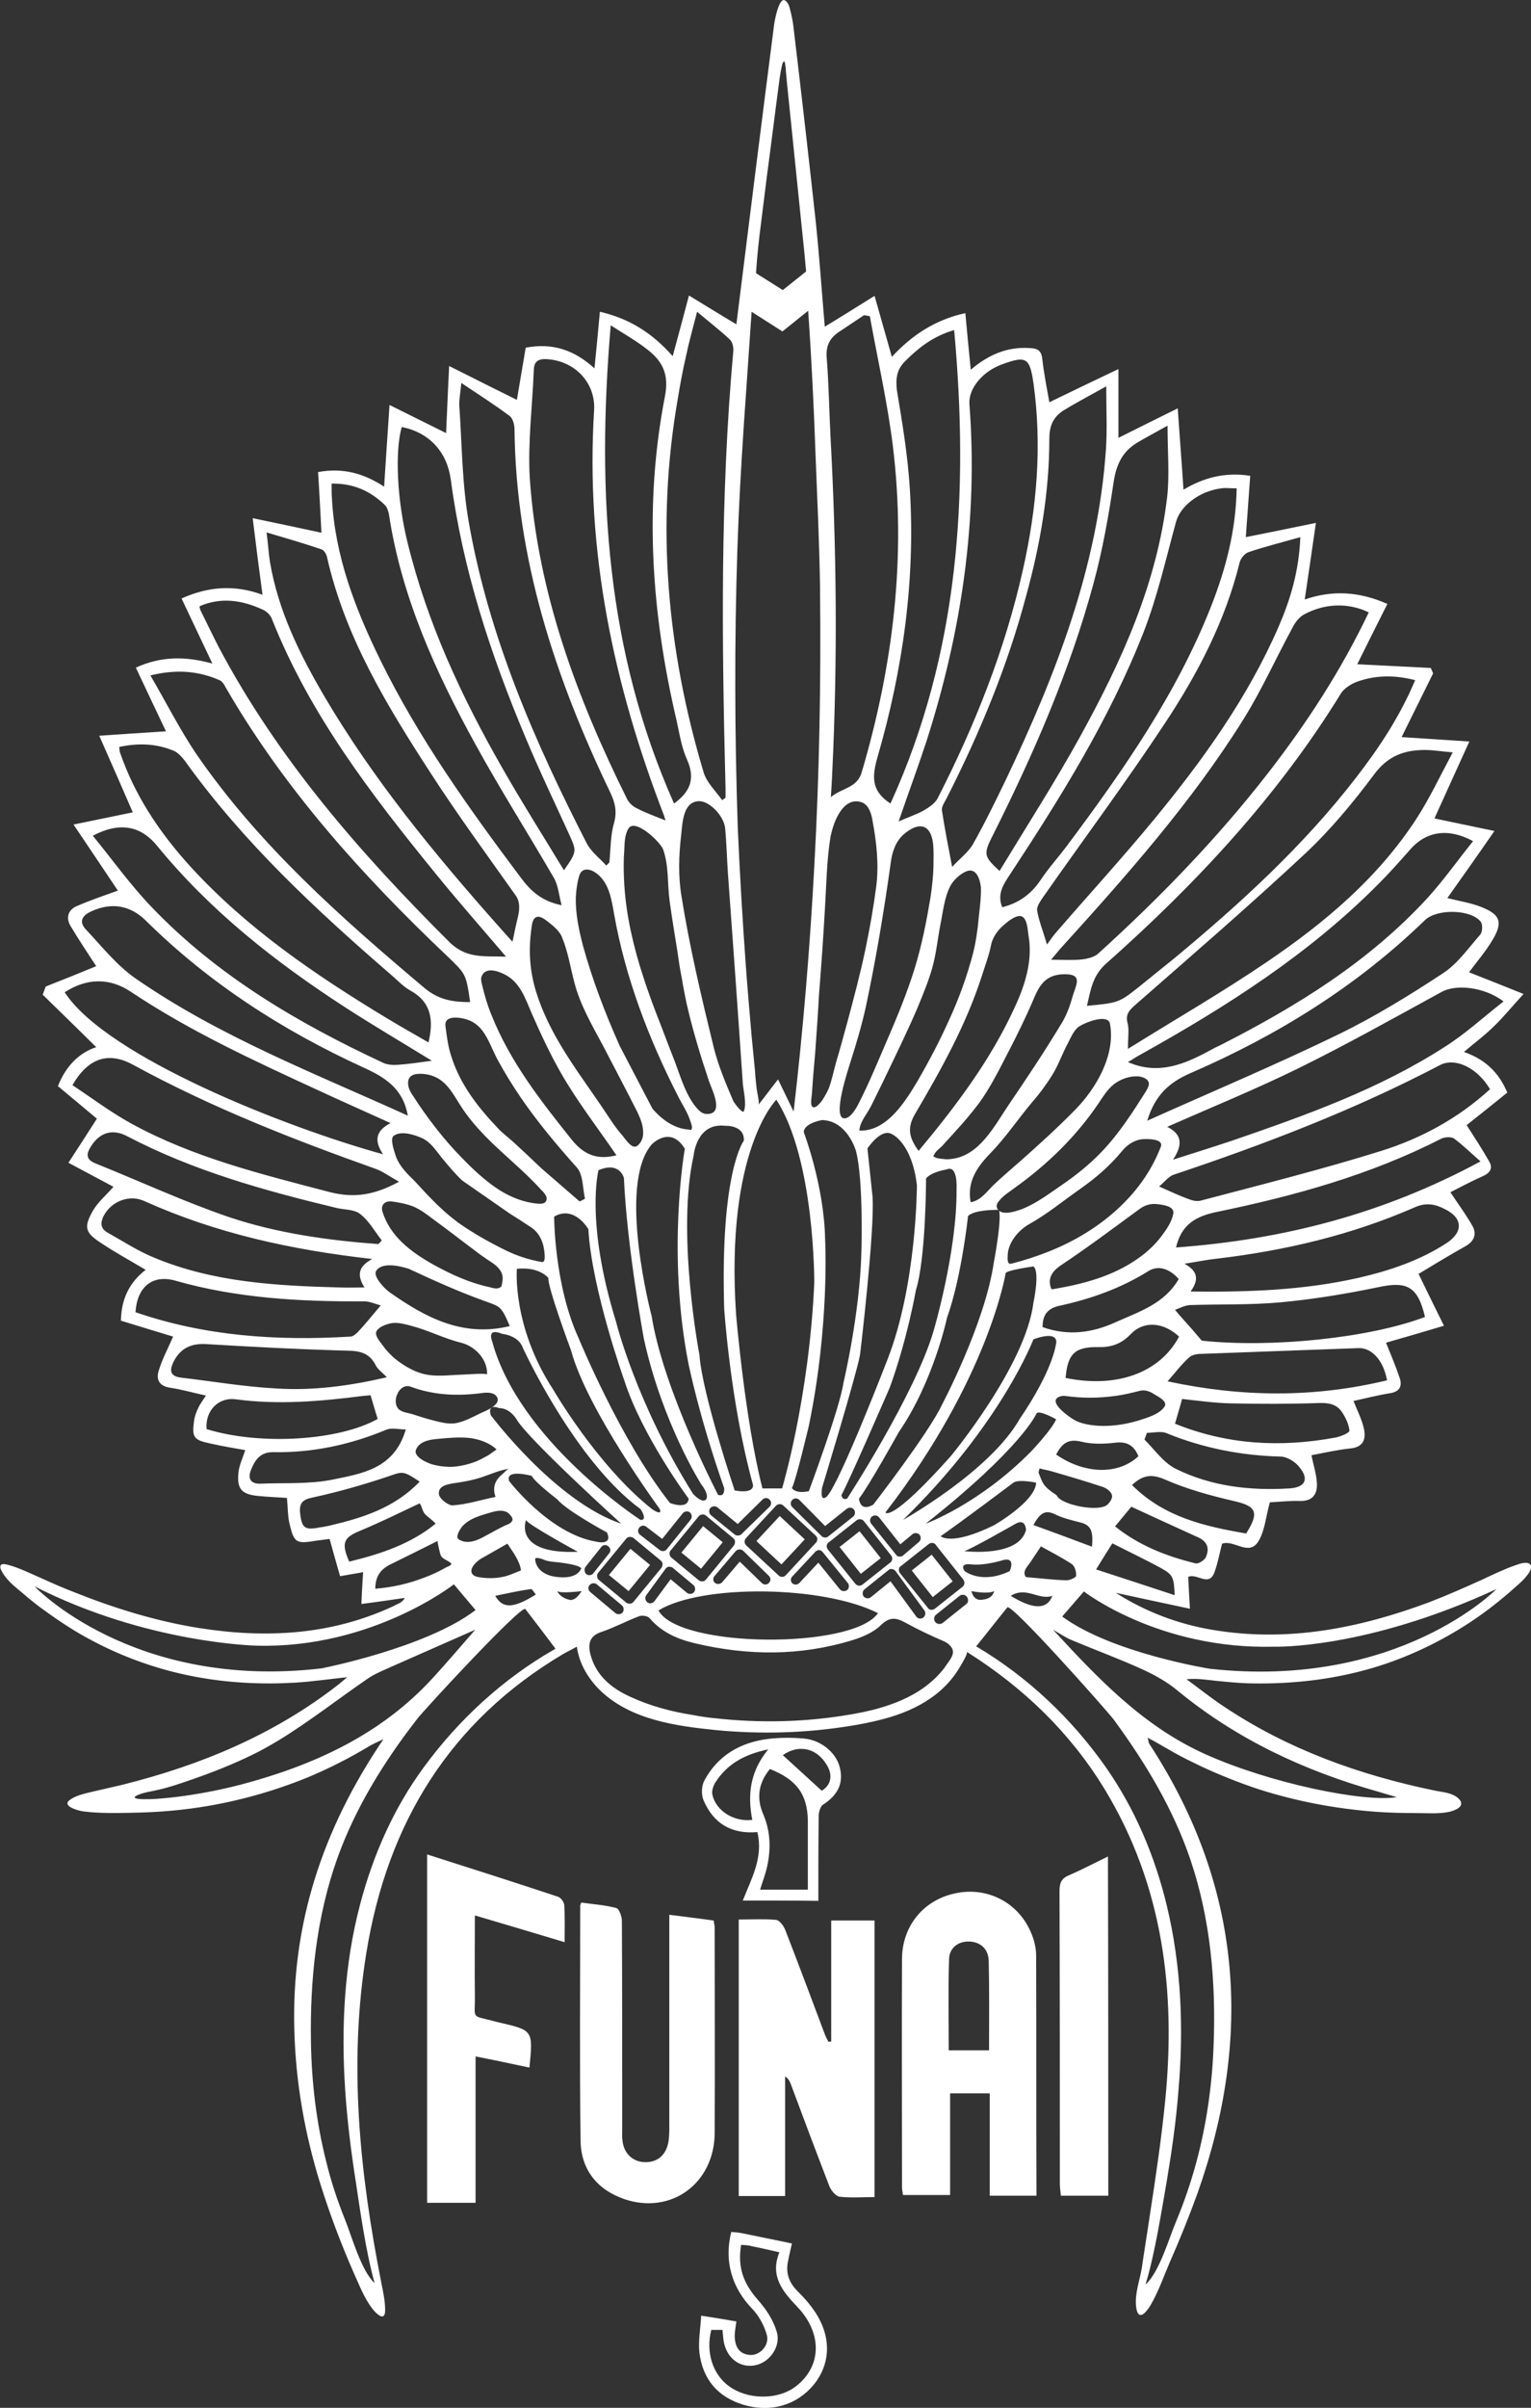 <?xml version="1.0" encoding="utf-8"?>
<!-- Generator: Adobe Illustrator 22.1.0, SVG Export Plug-In . SVG Version: 6.00 Build 0)  -->
<svg version="1.1" id="Camada_1" xmlns="http://www.w3.org/2000/svg" xmlns:xlink="http://www.w3.org/1999/xlink" x="0px" y="0px"
	 viewBox="0 0 452 710.5" style="enable-background:new 0 0 452 710.5;" xml:space="preserve">
<rect x="0" y="0" width="452" height="710.5" fill="#333333" stroke="none"/>
<style type="text/css">
	.st0{fill:#FFFFFF;}
</style>
<g>
	<path class="st0" d="M245.4,602.4c0-11.8,0-23.6,0-35.7c4.4,0,8.5,0,12.8,0c0,27,0,54.1,0,81.6c-3.5,0-6.9,0.3-10.3-0.1
		c-1.1-0.1-2.5-1.8-3-3c-3.9-10.1-7.7-20.2-11.5-30.4c-0.3-0.7-0.6-1.4-1.6-2.1c0,11.6,0,23.3,0,35.3c-4.7,0-9,0-13.7,0
		c0-27,0-54,0-81.6c3.7,0,7.4-0.2,11,0.1c1,0.1,2.2,1.7,2.7,2.9c4,10.3,7.9,20.7,11.8,31.1c0.3,0.7,0.6,1.3,1,2
		C244.9,602.5,245.1,602.4,245.4,602.4z"/>
	<path class="st0" d="M171.6,561.4c3.4,0.5,6.9,0.7,10.3,1.6c0.9,0.2,1.7,2.5,1.7,3.8c0.1,20.4,0.1,40.9,0.1,61.3
		c0,1.2-0.1,2.5,0.1,3.7c0.4,3.6,3,6.1,6.5,6.2c3.6,0.1,6-1.8,6.9-5.3c0.4-1.7,0.4-3.5,0.4-5.3c0-19.3,0-38.7,0-58
		c0-1.3,0-2.7,0-4.4c4.6,0.6,8.8,1.1,13.1,1.7c0.1,0.9,0.3,1.5,0.3,2.2c0,20.2,0.1,40.3,0,60.5c-0.1,14.9-12.9,24.2-26.7,19.5
		c-8.1-2.8-12.8-8.8-12.9-17.3c-0.3-23-0.1-46.1-0.1-69.1C171.2,562.3,171.4,562.1,171.6,561.4z"/>
	<path class="st0" d="M126.1,547.2c13.2,4.2,26,8.3,38.7,12.5c0.8,0.3,1.8,1.6,1.8,2.6c0.2,3.4,0.1,6.8,0.1,10.8
		c-8.9-2.7-17.4-5.2-26.5-7.9c0,8.2-0.1,15.9,0,23.7c0.1,7.2-1.4,5.6,6,7.6c0.4,0.1,0.8,0.2,1.2,0.3c10,2.3,10,2.3,8.9,13.3
		c-5.2-1.1-10.3-2.2-15.9-3.3c0,14.5,0,28.7,0,43.2c-5,0-9.5,0-14.3,0C126.1,615.7,126.1,581.8,126.1,547.2z"/>
	<path class="st0" d="M327.2,647.9c-4.6,0-9.1,0-14,0c-0.1-1.2-0.3-2.4-0.3-3.5c0-28.8,0-57.6-0.1-86.4c0-2.4,0.6-3.8,2.9-4.7
		c3.7-1.6,7.3-3.5,11.4-5.5C327.2,581.5,327.2,614.6,327.2,647.9z"/>
	<path class="st0" d="M219.3,560.8c2.6-6.6,6.1-12.7,4.3-20.2c-7.7,0.7-13-2.6-15.9-9.4c-0.7-1.7-0.6-4.3,0.3-5.9
		c4-7.4,10.7-11.2,18.9-12.2c3.4-0.4,7-0.4,10.4-0.1c5,0.4,9.5,4.1,10.6,8.4c1.3,4.9-0.7,8.4-4.9,11.1c-0.8,0.5-1.3,2.2-1.3,3.4
		c-0.1,8.2-0.1,16.4-0.1,25C234.2,560.8,227,560.8,219.3,560.8z M227.3,522c-3.5,4.2-4,8.8-1.9,13.5c2.1,5,2.2,10.1,1.1,15.2
		c-0.5,2.3-1.4,4.6-2.1,6.9c4.8,0,9.3,0,14.1,0c0-7,0-13.6,0-20.3C238.4,529.5,235.2,525.1,227.3,522z M226.8,516.2
		c-7.2,1.5-12.1,4.4-15.5,9.6c-0.7,1-1.2,2.6-1,3.7c1,4.8,6.4,8.2,11.8,7.5C220.7,529.8,221.3,522.9,226.8,516.2z M231.1,517.9
		c3.7,3.4,7.5,6.8,11.5,10.5c2.7-1.6,3.5-4.6,1.3-7.9C240.9,515.7,235.7,514.7,231.1,517.9z"/>
	<path class="st0" d="M215.9,658.6c0.9,0.1,1.8,0.1,2.8,0.3c4.9,1,9.9,2,15.1,3.1c-0.4,1.9-0.8,3.4-1.1,5c-0.8,3.5,0.1,6.4,2.7,9
		c2.3,2.3,4.5,4.8,6.1,7.6c4,7,3.4,14.3-1.2,20c-5,6.1-12.7,8.4-20.8,6c-7.6-2.3-12-7.5-13-15.3c-0.4-3.4,0.3-7,0.5-11
		c3.9,0.6,7,1.1,10.4,1.7c-0.2,1.6-0.5,3-0.5,4.3c0.1,3.1,1.2,5.4,4.7,5.6c2.8,0.1,5.6-2.9,4.8-5.9c-0.8-2.8-2.3-5.6-4.3-7.7
		C216.1,675.1,213.7,667.2,215.9,658.6z M218.8,662.4c-1.1,6.7,0.7,11.4,5,16.3c2.4,2.7,4.5,5.9,5.5,9.3c1.4,4.5-2.3,9.4-6.7,10
		c-4.5,0.7-8.3-2.5-9-7.5c-0.1-0.9-0.2-1.8-0.3-3c-1.3,0-2.3,0-3.3,0c-1.7,6.5,0.4,13.1,5.2,16.6c5.3,3.9,13.7,4.1,19,0.6
		c8.3-5.7,9-15.9,1.1-24.1c-4.4-4.6-8-9.1-5.2-16c-3.1-0.7-5.6-1.3-8.2-1.8C221,662.5,219.9,662.5,218.8,662.4z"/>
	<path class="st0" d="M117.1,411.6c0.2-0.1,0.4-0.3,0.5-0.4c-0.2,0.1-0.4,0.2-0.5,0.3C117.1,411.4,117.1,411.6,117.1,411.6z"/>
	<path class="st0" d="M305.9,577c0-2.8-0.9-5.7-2.2-8.2c-4.2-8.2-13.3-12.2-22.2-10c-9,2.1-15.1,9.6-15.2,19.1
		c-0.1,22.5,0,45,0,67.5c0,0.8,0.2,1.6,0.3,2.3c4.7,0,9.1,0,13.9,0c0-10.3,0-20.2,0-30c4.1,0,7.7,0,11.7,0c0,10.2,0,20.2,0,30.2
		c4.7,0,9.1,0,13.8,0C305.9,623.9,306,600.5,305.9,577z M292,605c-4.1,0-7.8,0-11.9,0c0-9.1-0.2-18,0.1-27c0.1-3.2,2.7-5.2,5.9-5.1
		c3.4,0.1,5.7,2.2,5.8,5.7C292.1,587.3,292,595.9,292,605z"/>
	
		<rect x="271.3" y="460.1" transform="matrix(0.785 -0.62 0.62 0.785 -229.058 270.44)" class="st0" width="7.5" height="10"/>
	
		<rect x="225.5" y="449.5" transform="matrix(0.681 -0.732 0.732 0.681 -259.283 313.699)" class="st0" width="10.1" height="10.1"/>
	
		<rect x="202.3" y="453" transform="matrix(0.634 -0.773 0.773 0.634 -277.253 327.312)" class="st0" width="10.1" height="7.5"/>
	
		<rect x="180.9" y="459.6" transform="matrix(0.634 -0.773 0.773 0.634 -290.185 313.198)" class="st0" width="10" height="7.5"/>
	
		<rect x="250" y="453.1" transform="matrix(0.785 -0.62 0.62 0.785 -229.298 255.798)" class="st0" width="7.5" height="10.1"/>
	<path class="st0" d="M451.9,461.8c-0.8-1.3-3.5-0.3-4.6,0.1c-3.4,1.2-6.7,2.8-9.9,4.3c-5.1,2.3-10.3,4.6-15.5,6.6
		c-20.7,7.7-41.9,11.9-64.1,8.1c-10-1.7-19.4-5.2-28.4-10.9c7.4,1.6,14.3,3.1,21.9,4.7c-0.2-3.9-0.4-6.7-0.5-9.4
		c2.6-1.2,6.2,3.2,7.8-1.5c1-2.8,1.5-5.7,2.2-8.3c3.6-1.2,7.8,3.7,10.6-0.5c2-3.1,2.3-7.4,3.5-11.7c2.4-0.1,5.7-0.5,8.9-0.4
		c3.7,0.1,5.1-2,5-5c-0.1-2.9-1.1-5.7-1.6-8.5c3.7-0.7,7.6-1.6,11.5-2c3.8-0.4,4.6-2.7,4-5.7c-0.6-2.8-2-5.5-3.1-8.3
		c3.6-0.8,7.1-1.7,10.8-2.3c2.7-0.4,3.6-2,2.9-4.3c-1.2-3.6-2.7-7.1-4.1-10.6c4.9-1.4,10.4-3,17.1-5c-2.7-5.5-5.1-10.3-7.5-15.3
		c4-2.4,8.9-5.4,13.9-8.2c2.5-1.4,3.3-3.5,2.1-5.8c-1.9-3.4-4.3-6.6-6.6-10.1c2.6-1.3,6.1-3.2,9.7-4.8c2-0.9,2.9-2.3,1.8-4.2
		c-2.1-3.7-4.4-7.2-6.7-10.8c3.7-2.9,7.9-6.3,12-9.6c-2.6-6.2-6.8-9.9-12.8-12c3.3-2.8,6.3-5,9-7.7c2.7-2.6,5.1-5.6,8.6-9.4
		c-6-2.4-11.2-4.5-16.1-6.4c2.2-3,5-6.2,7.1-9.8c2.9-5,2.1-7.2-3.3-9.4c-3.2-1.3-6.7-1.8-10.2-2.7c4.4-6.2,8.8-12.4,13.9-19.8
		c-6.8-1.4-12.4-2.6-17.7-3.7c3.1-6.8,6.4-14.2,10.3-22.7c-7.7-0.5-13.9-0.9-20-1.3c3-6,6.1-12.4,9.3-18.8c-0.2-0.5-0.4-1-0.7-1.6
		c-7.2-0.4-14.5-0.7-21.7-1.1c2.7-5.5,5.8-11.6,8.9-17.8c-8.4-3.7-16.3-4.1-24.4-1.3c1.1-7.3,2.1-14.4,3.3-22.6
		c-7.7,1.6-14.2,2.9-20.7,4.2c0.4-6,0.9-12,1.3-18.1c-7.7-1.2-14,0.7-19.7,4.1c-0.5-7.8-1.1-15.3-1.7-24c-6.5,3.2-11.7,5.8-17.5,8.7
		v-20.3c-7.6,3.6-14,6.7-20.4,9.8c-0.7-4-1.6-8.4-2.1-12.9c-0.3-2.5-1.5-3-3.8-3.1c-6.5-0.4-12,1.9-17.3,6.4
		c-0.6-6-1.1-11.2-1.6-16.7c-8.7,1.9-15.6,6.3-21.7,12.9c-1.7-6-3.3-11.6-5.1-18c-5.3,3.3-9.9,6.2-14.7,9.1
		c-0.9-10.5-1.6-20.9-2.7-31.3c-2.1-19.2-4.3-38.4-6.6-57.6c-0.2-1.5-0.5-3-0.9-4.5c-0.2-0.9-0.6-2.4-1.6-2.9
		c-1.8-0.9-3.1,6.4-3.2,7.5c-3.6,28-7.1,56-10.6,84.1c-0.2,1.4-0.3,2.7-0.5,4c-4.9-2.9-9.2-5.6-14-8.5c-1.7,6.5-3.2,12-4.8,17.9
		c-5.9-6.7-12.7-11.1-21.5-13.1c-0.5,5.6-1,10.8-1.6,16.7c-6-5.5-12.5-7.6-20.3-6.1c-0.9,5.3-1.8,10.6-2.6,15.4
		c-6.4-3.2-12.7-6.3-20-10c-0.4,7.6-0.6,13.8-0.9,19.8c-5.3-2.6-10.4-5.2-16.7-8.3c-0.6,8.8-1.1,16.3-1.6,24.1
		c-5.8-3.8-12-5.7-19.5-4.3c0.4,6.1,0.7,12.1,1,17.9c-6.4-1.4-12.7-2.7-20.3-4.3c1,8.2,1.9,15.3,2.9,22.6c-8.2-3-15.9-2.5-23.9,1.1
		c3,6.3,5.9,12.5,9.1,19.2c-8-2.2-15.1-2.2-22.6,1.2c3.1,6.6,6.1,12.9,8.9,18.8c-6.3,0.4-12.5,0.8-19.7,1.3c3.8,8.6,7,15.9,9.9,22.6
		c-5.4,1.1-11,2.3-17.5,3.6c5,7.4,9.2,13.7,13.1,19.5c-4.2,1.5-8.3,2.9-12.2,4.6c-2.5,1.1-3.2,3.4-1.8,5.8c2.5,4.2,5.2,8.2,7.6,11.9
		c-4.6,1.9-9.8,4-14.9,6l-0.9,2.4c5.3,5.2,10.7,10.4,15.8,15.5c-4.7,1.5-8.9,5.3-11.3,11.5c4.2,3.5,8.3,6.9,11.5,9.6
		c-2.9,4.5-5.5,8.6-8.4,13c5.2,2.8,9.4,5,13.3,7.1c-2.2,2.5-4.6,4.5-6.1,7.1c-2.7,4.8-2.3,6.4,2.3,9.4c4.2,2.8,8.6,5.2,13.3,8
		c-4.8,3.7-7.2,8.6-7.3,15c5.5,1.7,10.8,3.3,15.4,4.7c-1.5,3.5-3.2,6.6-4.2,9.9c-0.9,2.7,0,4.7,3.4,5.2c3.4,0.5,6.8,1.5,10.5,2.3
		c-0.9,1.4-1.7,2.4-2.2,3.5c-0.6,1.2-1.1,2.5-1.3,3.9c-0.7,4.9-0.1,5.7,4.6,6.7c3.5,0.8,7.1,1.4,10.5,2c-0.8,2.5-1.8,4.5-2,6.6
		c-0.5,4.8,0.9,6.4,5.6,6.9c2.9,0.3,5.9,0.4,8.7,0.6c0.3,2.7,0.2,5,0.7,7.3c1.4,6.1,2,6.3,8.1,5.3c1.4-0.2,2.9-0.4,3.8-0.5
		c1.1,4,2.1,7.5,3.1,11c2.8-0.5,4.8-0.8,6.8-1.2c-0.2,3.3-0.4,6.2-0.5,9.4c4.7-0.6,8.7-1.2,12.8-1.8c-0.4,0.8-0.9,1.1-1.3,1.4
		c-0.7,0.4-1.5,0.7-2.2,1.1c-18.3,8.5-37.5,9.5-57.2,6.4c-12.6-2-24.9-5.8-36.7-10.5c-3.4-1.3-6.8-2.8-10.1-4.3
		c-3.2-1.4-6.4-3-9.8-3.9c-0.9-0.2-2.2-0.5-2.1,0.8c0,0.2,0.1,0.3,0.1,0.5c1.4,3.1,4.1,5.1,6.6,7.2c2.1,1.8,4.3,3.6,6.6,5.2
		c4.4,3.2,9,6.2,13.8,8.7c9.4,5,19.6,8.6,30.1,10.6c9.9,1.9,20,2.4,30,1.8c4.8-0.3,9.6-1,15.2-1.6c-1.3,1.1-1.9,1.6-2.5,2.1
		c-19.1,14.9-40.8,23.9-64.1,29.7c-3,0.7-6.1,1.4-9.1,2.1c-2,0.5-4.8,1.1-6.4,2.5c-2.1,1.8,3.2,3.1,4.2,3.2
		c4.7,0.6,9.7,0.5,14.4,0.4c6-0.1,11.9-0.5,17.8-1.3c11.7-1.6,23.2-4.7,34.2-9.2c6.2-2.6,12.3-5.7,18.1-9.2c1-0.6,2-1,4.1-2
		C95,540,86,568.1,86.9,599.1c0.4,15.4,3.1,30.7,7.7,45.4c2.8,8.9,6.1,17.7,9.9,26.3c1.6,3.5,3,7.3,5.4,10.4
		c1.3,1.7,3.9,4.1,3.8,0.3c0-2.5-0.6-5.3-1.1-7.8c-6.4-32.4-9.8-64.8-4.4-97.7c6.2-37.9,24.5-68,58-87.9c1.2-0.7,2.5-1.3,4.1-2.2
		c0.7,5.1,3.5,9.7,7.2,13.2c9,8.4,22,10.2,33.8,11.4c13.4,1.3,26.9,0.9,40.2-1.3c2.5-0.4,5-0.9,7.5-1.5c10.2-2.4,19.7-7.1,24.9-16.7
		c0.2-0.3,2-3.3,1.5-3.6c16.8,10.6,30.5,23.8,40.7,40.5c17.3,28.5,21.1,59.7,17.9,92c-1.1,11-2.7,21.9-4.4,32.9
		c-0.8,5.5-1.7,10.9-2.5,16.4c-0.6,3.7-2.1,7.5-1.7,11.3c0.5,4.7,2.9,2.1,4.4-0.5c2.2-3.8,3.7-8.1,5.4-12.1c3-6.8,5.8-13.7,8.3-20.6
		c16.5-46.4,13.2-90.8-14.1-132.6c-0.3-0.4-0.3-1-0.6-2.1c0.1,0.3,1.4,0.9,1.8,1.1c0.7,0.4,1.4,0.8,2.1,1.2c1.3,0.8,2.7,1.5,4,2.3
		c2.7,1.5,5.4,2.8,8.1,4.1c5.4,2.5,10.9,4.7,16.6,6.6c11.2,3.6,22.8,5.8,34.6,6.7c4.1,0.3,8.2,0.4,12.4,0.4c3.1,0,6.5,0.3,9.6-0.4
		c2-0.5,4.9-1.8,2.5-4c-1.9-1.7-4.9-1.8-7.2-2.3c-22.1-4.6-43-12.1-61.9-24.7c-3.8-2.5-7.4-5.4-11.1-8.1c3.3-0.3,6.1,0.2,9,0.5
		c3,0.3,6,0.6,9,0.7c11,0.3,22.1-0.7,32.8-3.4c10.4-2.6,20.4-6.9,29.6-12.5c4.1-2.5,8.1-5.3,11.9-8.4c1.9-1.5,3.8-3.2,5.6-4.8
		c0.9-0.8,1.9-1.7,2.6-2.7C451.2,464.5,452.5,462.6,451.9,461.8z M323.6,463.1c2.1-3.4,3.4-5.5,4.8-7.7c4.7,2.4,9.8,4.8,14.7,7.5
		c3.2,1.8,3.5,2.7,3.7,7.8C338.9,468.1,331.3,465.6,323.6,463.1z M133.8,437.7c2.8-0.4,5.7-0.9,8.4-1.8c2.7-0.9,5.3-2.1,8.1-2.5
		c-0.6,0.1-1.6,1.3-2.1,1.7c-0.6,0.5-1.2,1.1-1.6,1.8c-0.9,1.5-0.9,3.2-0.3,4.8c-4.4,0.9-8.4,2.2-12.6,2.5c-1.3,0.1-3.9-1.9-4.1-3.2
		C129.2,438.5,132,438,133.8,437.7z M127.6,432.1c-1.4-0.4-5.6-2.2-4.8-4.3c1-2.5,4-3,6.3-3.2c3.1-0.3,6.3-0.6,9.4-0.3
		c2.8,0.3,6,1.4,8.1,3.4c-0.8,0.6-1.6,1.1-2.4,1.7c-1.1,0.6-2.2,1.2-3.3,1.7c-2.2,0.9-4.6,1.5-7,1.7
		C131.9,432.9,129.7,432.7,127.6,432.1z M136.4,450.5c1-1.2,2.5-2.1,3.9-2.7c1.7-0.7,3.5-1.2,5.3-1.7c1.5-0.4,3.4-0.6,4.6,0.5
		c0.6,0.6,1.2,1.2,1.1,1.9c-0.2,0.9-1.3,1.3-2.1,1.6c-1.4,0.7-2.8,1.4-4.2,2.2c-0.9,0.5-1.9,1-2.8,1.5c-2,1-4.2,1.7-6.3,0.7
		c-0.3-0.1-0.5-0.3-0.7-0.5C134.6,453.1,135.8,451.3,136.4,450.5z M141.9,460c2.6-1.5,5.3-3,7.9-4.5c1.5,2.3,3.7,5.1,4,7.9
		c-1.6,0.6-3.2,1.4-4.9,1.8c-2.2,0.5-4.4,0.6-6.7,0.3c-1.2-0.1-2.5-0.4-2.9-1.3C138.6,462.6,140.8,460.7,141.9,460z M156.7,468.9
		c0.4-0.1,0.9,0.9,1.5,1.6c-6.7,4.2-9.8,4.2-12,0.4C149.6,470.2,153.1,469.4,156.7,468.9z M155.3,448.5c0.2,1.2,15.3,9.4,15.3,9.4
		C151.3,458.7,155.3,448.5,155.3,448.5z M150.3,437c-1.2-3.7,6.7-1.5,6.7-1.5c0.7,1.7,7.5,6.9,7.5,6.9c2.8,3.4,14.7,9.8,14.7,9.8
		c1.8,4-3.2,2.7-3.2,2.7C162.2,452.6,150.3,437,150.3,437z M144.9,417.6c-0.4-1.3-0.2-1.9,0.2-2.2c-1.1,0.7-2.3,1.2-3,1.5
		c-2.3,1.1-4.8,2.5-7.3,3c-2.4,0.5-5-0.3-7.4-0.9c-1.9-0.5-3.8-1.1-5.6-1.7c-1.3-0.4-2.9-0.5-4-1.4c-2.4-2.2,0-8,3.5-6.7
		c7,2.6,14.2,2.8,21.4,1.8c1-0.1,2.1-0.1,3,0.3c0.5,0.2,1,0.7,1.2,1.3c0.3,1.1-0.6,2-1.7,2.7c0.8-0.4,2.2,0.2,2.2,0.2
		c3.2,0,5.1,3.3,5.1,3.3c3.3,5.8,30.9,30.8,30.9,30.8C163.9,443,144.9,417.6,144.9,417.6z M293.4,450.1c-12.7,6.2-15.7,3.2-15.7,3.2
		c5.8-4,21.5-15.8,21.5-15.8c1.5-1.1,6.7,0,6.7,0C305.7,443.1,293.4,450.1,293.4,450.1z M302.9,451.5c-2.2,8.2-18.2,6.2-18.2,6.2
		c1.5-0.3,15-8,15-8C302.9,447.8,302.9,451.5,302.9,451.5z M304.6,428.1c-15.5,15.8-31.3,21.5-31.3,21.5
		c28.5-22.5,32.7-32.5,32.7-32.5c0.7-1.2,5.8,1.7,5.8,1.7C310.8,421.5,304.6,428.1,304.6,428.1z M168.6,398.5
		c4.7,17.5,26.2,46.8,26.2,46.8c0.8,2.2-2.3,0-2.3,0c-16.2-12.8-29.2-35.3-29.2-35.3c-12.2-18.7-10.7-35.6-10.7-35.6
		c6.7-0.7,9.3,2.7,9.3,2.7C161.6,379.7,168.6,398.5,168.6,398.5z M203.3,402.6c0,0,3.2,15.8,10.5,36.5c0,0,0.3,2.7-1.8,2
		c0,0-16.1-30.8-19.6-52.7c0,0-10.3-38.7,0-50.7c0,0,5.5-5.8,9.8,1.3C202.1,339.1,196.8,369.8,203.3,402.6z M213.8,386.1
		c0,0,1.8,27.7,8.5,52c0,0,0.7,2.8-5.4,1.7c0,0-9.6-28.5-10.4-40c0,0-6.9-35.9-1.7-58.9c0,0,0.8-9.7,9.3-8.7c0,0,5.8-0.3,5.5,4.4
		C219.6,336.6,212.6,345.5,213.8,386.1z M225.1,442.5c0.6-0.6,1.5-0.6,2.1,0c0.6,0.6,0.6,1.5,0,2.1l-8.3,8.1
		c-0.3,0.3-0.7,0.4-1.1,0.4c-0.3,0-0.7-0.1-0.9-0.3l-7-5.7c-0.6-0.5-0.7-1.5-0.2-2.1c0.5-0.6,1.5-0.7,2.1-0.2l6,4.9L225.1,442.5z
		 M190.1,395.1c5.5,25,17,43,17,43c2.2,2.8,1.5,4.1,1.5,4.1c-1,1.9-4-1.4-4-1.4c-16.8-26.8-22.7-50.7-22.7-50.7
		c-9.2-29.7-5.2-44.8-5.2-44.8c6.3-2.7,7.5,2.3,7.5,2.3C185.1,368,190.1,395.1,190.1,395.1z M184.3,407.3c5.3,16.5,19,34.9,19,34.9
		c-0.2,3.4-5.5,1.3-5.5,1.3c-14.5-18.3-27-48.7-27-48.7c-7.2-15.7-7.2-35.8-7.2-35.8c6-3.5,10.1,3.7,10.1,3.7
		C174.7,380.4,184.3,407.3,184.3,407.3z M154.4,397.8c0,0,15.2,33.2,34.7,47.5c0,0,2.3,3.3,0,3.2c0,0-35.8-23.2-43.8-52.7
		c0,0-1.8-4.2,3-2.2C148.3,393.6,153.1,394,154.4,397.8z M188.7,450.8c0.5-0.7,1.4-0.8,2.1-0.3l4.7,3.6l6.1-7.6
		c0.5-0.6,1.5-0.7,2.1-0.2c0.6,0.5,0.7,1.5,0.2,2.1l-7,8.7c-0.3,0.4-0.7,0.6-1.2,0.6c-0.3,0-0.6-0.1-0.9-0.3l-5.8-4.5
		C188.3,452.4,188.2,451.5,188.7,450.8z M198,457.5l8.3-10.1c0.5-0.6,1.5-0.7,2.1-0.2l8.1,6.7c0.3,0.3,0.5,0.6,0.5,1
		c0,0.4-0.1,0.8-0.3,1.1l-8.3,10.1c-0.3,0.4-0.7,0.6-1.2,0.5c-0.3,0-0.7-0.1-0.9-0.3l-8.1-6.7c-0.3-0.3-0.5-0.6-0.5-1
		C197.6,458.2,197.7,457.8,198,457.5z M211,465l6.2-7.3c0.3-0.3,0.7-0.5,1.1-0.5c0.4,0,0.8,0.1,1.1,0.4l7.6,7.4
		c0.6,0.6,0.6,1.5,0,2.1c-0.6,0.6-1.5,0.6-2.1,0l-6.5-6.3l-5.2,6.1c-0.3,0.3-0.7,0.5-1.2,0.5c-0.3,0-0.7-0.1-1-0.4
		C210.5,466.6,210.4,465.6,211,465z M220.3,456c-0.6-0.6-0.6-1.5-0.1-2.1l8.9-9.6c0.6-0.6,1.5-0.6,2.1-0.1l9.6,8.9
		c0.3,0.3,0.5,0.6,0.5,1c0,0.4-0.1,0.8-0.4,1.1l-8.9,9.6c-0.3,0.3-0.6,0.5-1,0.5c0,0,0,0-0.1,0c-0.4,0-0.7-0.1-1-0.4L220.3,456z
		 M257.6,353.1l-1.5-14.2c0,0,4-6.2,7.3-4.2c0,0,5.8,2.5,7.3,15c0,0,0,29.3-8.7,51.5c0,0-13.8,35.8-17.8,40.3c0,0-2.2,2.3-1.5-2.5
		c0,0,10.2-33.5,11.2-39.2C253.9,400,258.3,363,257.6,353.1z M273.4,347.7c1.8-2,6-2.6,6-2.6c3.5-1.6,3,5.8,3,5.8
		c0.2,18.3-6.8,41.9-6.8,41.9c-5.5,18.7-25.5,49.4-25.5,49.4c-1.5,0.6-1.7-1-1.7-1c2.2-3.9,14.3-31.8,14.3-31.8
		c5.2-14.3,7.7-28.7,7.7-28.7C273.4,371.1,273.4,347.7,273.4,347.7z M243.6,450.3l6.4-5.1c0.7-0.5,1.6-0.4,2.1,0.2
		c0.5,0.6,0.4,1.6-0.2,2.1l-7.4,5.9c-0.3,0.2-0.6,0.3-0.9,0.3c-0.4,0-0.8-0.2-1-0.4l-8.7-8.6c-0.6-0.6-0.6-1.5,0-2.1
		c0.6-0.6,1.5-0.6,2.1,0L243.6,450.3z M233.9,465.2l6.8-7.3c0.3-0.3,0.7-0.5,1.1-0.5c0.4,0,0.8,0.2,1.1,0.6l7.4,9.1
		c0.5,0.6,0.4,1.6-0.2,2.1c-0.3,0.2-0.6,0.3-1,0.3c-0.4,0-0.9-0.2-1.2-0.6l-6.3-7.8l-5.6,6c-0.6,0.6-1.5,0.6-2.1,0.1
		C233.4,466.7,233.3,465.8,233.9,465.2z M244.4,457.2c-0.2-0.3-0.4-0.7-0.3-1.1c0-0.4,0.2-0.8,0.6-1l8.2-6.5
		c0.6-0.5,1.6-0.4,2.1,0.2l8.1,10.2c0.2,0.3,0.4,0.7,0.3,1.1s-0.2,0.8-0.6,1l-8.2,6.5c-0.3,0.2-0.6,0.3-0.9,0.3
		c-0.4,0-0.9-0.2-1.2-0.6L244.4,457.2z M257.2,449.6c-0.5-0.6-0.4-1.6,0.2-2.1c0.7-0.5,1.6-0.4,2.1,0.2l6.3,8l3.6-3
		c0.6-0.5,1.6-0.4,2.1,0.2c0.5,0.6,0.4,1.6-0.2,2.1l-4.7,4c-0.3,0.2-0.6,0.4-1,0.3c0,0-0.1,0-0.1,0c-0.4,0-0.8-0.2-1-0.6
		L257.2,449.6z M261.4,446.3c30.5-39.5,35.5-70.6,35.5-70.6c0.2-0.9,8.2-2,8.2-2c2,1.5,0,10.7,0,10.7c-2.3,18.7-24.5,45.4-24.5,45.4
		C262.9,449.6,261.4,446.3,261.4,446.3z M266.6,448.5c29-28.2,38.5-53.3,38.5-53.3c7.8-2.8,6.7,1.2,6.7,1.2
		c-1.5,9.2-10.7,22.2-10.7,22.2C292.4,434.1,266.6,448.5,266.6,448.5z M319.2,425.4c3.2,0.8,6.8,0.7,10.1,0.3c3.4-0.4,5.5,0.8,6.8,4
		c-6,5.6-15.9,5.3-24.3-0.5C313.4,426.2,315.1,424.4,319.2,425.4z M336,419.2c-5,1.5-11.2,2.2-16.3,0.8c-1.1-0.3-2.1-0.7-3-1.3
		c-1.3-0.8-5.5-3.8-5-5.6c0.2-0.9,1.8-1.3,2.7-1.2c4.9,0.7,9.9,0.7,14.9,0c2.4-0.3,4.8-0.9,7.2-1.5c1.6-0.4,3.1,0.2,4.4,1.1
		c1,0.6,3.7,1.9,3,3.4C342.5,417.3,338.5,418.4,336,419.2z M314.6,406.6c0.6-7.1,2.7-9.2,9.6-9.1c3.6,0.1,6.7-0.8,9.5-3.7
		c3.9-4.2,9.8-3.7,14.4,0.6C342.4,405.1,329.7,409.7,314.6,406.6z M329.5,390.1c-7,3.2-14.1,4.2-21.7,1.5c0-3.3,1.2-5.5,5-6.3
		c9.2-2,18-5.1,26.2-10.2c3-1.9,6.3-0.7,9,2.3C343.8,384.7,336.4,387,329.5,390.1z M346.4,358.1c-0.5,2.6-2.1,4.8-3.6,6.8
		c-1.9,2.5-4.3,4.7-6.9,6.5c-7.4,5.2-16.1,7.5-25,9c-0.1,0-0.3,0-0.4,0c-0.1-0.1-0.2-0.2-0.2-0.3c-1.1-2.9,0.4-5,2.7-6.6
		c8-5.3,15.7-11.1,23.5-16.8c1.5-1.1,3.2-1.6,5.1-1.4C343.3,355.5,346.8,355.9,346.4,358.1z M309.1,369.5c-3.3,1.3-6.7,2.4-10.2,3.3
		c-0.2,0.1-0.5,0.1-0.8,0.1c-0.8-0.2-0.6-1.9-0.6-2.5c0.1-3.7,3.1-7.3,6.2-9.1c5.4-3,10.1-6.9,15.1-10.4c4.8-3.4,8.7-6.7,12.5-11.3
		c1.4-1.7,3.3-3,5.5-3.4c1.5-0.2,6.9-0.3,5.9,2.2C337,353.3,323.6,363.9,309.1,369.5z M338.4,321.9c-4,6.3-8,12.6-13.2,18
		c-3.6,3.8-7.8,7.1-12.2,10.1c-4.2,2.9-9,6.5-14,7.6c-1.2,0.3-3,0.5-4-0.3c0.7,3.3-1.6,15.3-1.6,15.3c-2.7,18.2-15.3,41.9-15.3,41.9
		c-3.8,8.2-20.3,29.5-20.3,29.5c-4,2.3-4.2-1.8-4.2-1.8c2.8-3.5,11.8-19.7,11.8-19.7c10.2-14.8,14.2-33.7,14.2-33.7
		c4.3-12,6.2-30,6.2-30c1.9-1.8,7.8-1.8,8.9-1.8c-0.2-0.2-0.3-0.4-0.4-0.7c-0.2-0.7,0.2-1.5,0.7-2c0.8-1,1.8-1.8,2.8-2.5
		c0.6-0.4,1.2-0.9,1.8-1.3c9.5-6.8,18.1-15.1,24.7-24.9c1.4-2.1,2.7-4.2,4.6-5.7c2-1.5,4.5-2.4,7-2.3c1.5,0.1,3.3,0.8,3.3,2.3
		C339.1,320.7,338.7,321.3,338.4,321.9z M317.4,327.5c-5.1,5.2-10.4,10-15.8,14.8c-2.7,2.4-5.6,4.8-8.2,7.3c-2,1.9-3.6,4.4-6.5,5.1
		c-0.1,0-0.2,0-0.3,0c0,0,0,0,0,0c-0.1-0.1-0.1-0.2-0.1-0.3c-0.9-5.8,1.9-10,5.8-14c4.5-4.6,8.1-10,12.2-14.9
		c2.2-2.5,4.3-5.3,6.1-8.2c1.9-3,3-6.4,4.7-9.5c0.8-1.6,1.6-3.5,3-4.7c1.5-1.2,8.8-4.2,9.4-1C329.4,311.3,323.6,321.2,317.4,327.5z
		 M316.7,293.9c-0.7,2.6-1.6,5.1-2.9,7.4c-5,8.4-10.5,16.6-16,24.7c-4.2,6.2-8.7,15.2-17.1,16c-0.7,0.1-1.4,0.1-2.1,0
		c-0.7-0.1-1.7-0.1-2.3-0.4c-0.4-0.2-0.6-0.3-0.7-0.3c-0.1-0.1,0-0.2,0.3-0.8c0.5-1,1.7-1.7,2.4-2.5c1.2-1.4,2.5-2.7,3.7-4.1
		c2.4-2.6,4.7-5.3,6.9-8.2c3.4-4.6,6-9.9,8.7-15.1c2.7-5.2,5.3-10.5,7.6-15.9c1-2.4,2.2-4.9,4.6-6.2c1.6-0.9,3.5-1.1,5.3-1
		C319.6,287.7,317.6,290.9,316.7,293.9z M303.8,283.8c-0.6,4.8-2.3,9.3-4.3,13.6c-7.1,15.5-17.3,29-28.3,42.2
		c-2.6-3.6-3.6-6.5-1.1-10.8c7.7-13.1,15.1-26.3,19.8-40.9c0.9-2.9,2-5.7,2.6-8.6c0.4-2.5,1.9-4.7,3.8-6.3c1.1-1,3.3-2.8,4.9-2.7
		c2.2,0.2,2.2,4.5,2.5,6.1C304.1,278.8,304.1,281.3,303.8,283.8z M288.9,271.3c-0.3,3.3-0.8,6.7-1.6,9.9c-1.8,6.9-4.2,13.5-7.2,20
		c-2.7,6-5.8,11.9-9.1,17.6c-0.9,1.5-1.9,3.2-3,4.8c-3.5,5.2-8.2,10.3-14.3,10c0.2-2.7,2.3-4.9,3.5-7.3c1.1-2.2,2.1-4.3,3.2-6.5
		c3.6-7.5,7.3-15,10.6-22.7c1.5-3.7,3.1-7.5,4.2-11.4c1.2-4.2,1.6-8.5,2.4-12.7c0.8-3.8,1.2-8.4,3.1-11.8c0.9-1.6,2.8-3.3,4.4-4
		c3-1.4,4.2,2,4.5,4.6C289.7,264.9,289.2,268.3,288.9,271.3z M275.6,254.5c0,3.5-0.4,7-0.9,10.4c-1.2,7.1-2.6,14.3-4.8,21.3
		c-2.2,7-5,13.8-7.9,20.5c-2.8,6.5-5.5,13.1-8.7,19.3c-0.7,1.3-2.3,4.1-4.1,4c-3.6-0.3,1.4-15,1.9-16.7c1.7-5.3,3.3-10.7,4.5-16.1
		c3-14.1,5.4-28.4,7.4-42.8c0.4-3,1.4-6.1,3.8-8.2c1.7-1.5,4.7-3.4,6.8-1.7C276,246.5,275.6,251.7,275.6,254.5z M252.7,339.6
		c2.3,8.7,1.6,30.2,1.6,30.2c-0.5,18.2-5.3,38.3-5.3,38.3c-1,7.2-10.2,31.9-10.2,31.9c-4,0.9-5-0.9-5-0.9c1.2-2.3,5-18.4,5-18.4
		c6.2-29.9,4.8-55,4.8-55c-0.3-16-6.3-31.6-6.3-31.6c0-2.7,5.4-3.6,5.4-3.6C250.2,330.7,252.7,339.6,252.7,339.6z M240.4,378.5
		c-1.5,34-9.5,60.7-9.5,60.7h-5.8c-5.2-20.3-7.8-51.5-7.8-51.5c-3.2-48.3,11.9-63.2,11.9-63.2C240.6,342.1,240.4,378.5,240.4,378.5z
		 M219.6,327.9c-0.4,0.9-3-2.7-3.1-3c-2.2-5.1-4.5-10.6-5.8-15.9c-3.6-14.7-7.1-29.5-9.5-44.5c-1-6-0.8-12.1-0.1-18.1
		c0.4-3.5,0.5-9.9,5.3-10c3.2,0,7.4,4.5,7.7,8.1c0.4,4.4,0.5,8.7,0.8,13.1c1.5,20.7,3,41.4,4.4,62.1
		C219.5,322,220.5,325.8,219.6,327.9z M201.3,288.7c0.4,2.5,0.9,4.9,1.4,7.4c1.2,5.3,2.7,10.6,4.3,15.8c0.7,2.3,1.5,4.5,2.2,6.8
		c0.7,2.3,5,10.2-0.6,10c-0.9,0-1.7-0.5-2.4-1.2c-3.6-3.7-5.3-9.9-7.1-14.6c-1.9-4.8-3.7-9.7-5.6-14.5c-0.4-1.2-0.9-2.3-1.3-3.5
		c-0.8-2.2-1.6-4.5-2.3-6.7c-1.5-4.5-2.7-9-3.7-13.6c-1.1-5.2-1.8-10.4-2-15.7c-0.1-2.6-0.1-5.3,0.1-7.9c0.1-2.2,0.1-4.8,1.3-6.6
		c2-3,9.5,4.2,10.2,6.3c1.7,4.9,1.2,10.1,1.9,15.2c0.7,5.2,1.6,10.4,2.4,15.5C200.4,283.7,200.8,286.2,201.3,288.7z M200.2,323.5
		c1.2,2.4,2.8,4.7,3.6,7.3c0.2,0.5,0.5,1.4,0.5,1.9c-0.2,1-0.1,0.7-1.1,0.6c-4.2-0.3-7.9-3-10.6-6.2l-9.6-18.4
		c-4.3-9.6-8.1-19.5-10.9-29.7c-1.2-4.6-2.2-9.3-2.1-14.1c0.1-1.9,0.3-3.9,0.8-5.7c0.2-0.8,0.4-1.6,1-2.1c1-0.9,2.6-0.5,3.7,0.2
		c2,1.2,3.4,3.3,4.2,5.5c0.8,2.2,1.2,4.6,1.6,6.9C184.6,288.4,191.5,306.5,200.2,323.5z M178.1,308.7c3.4,6.5,6.8,13,10.1,19.5
		c0.5,1.1,1.1,2.4,1.4,3.7c0.5,2.2,0.5,4.4-1.2,6c-1.7,1.7-3.7-1.8-4.7-2.9c-2.3-2.6-4.1-5.6-6-8.4c-4.7-6.9-9.7-13.6-13.8-21
		c-2.9-5.3-5.5-11.2-6.7-17.2c-0.9-4.5-1-9.1-0.4-13.7c0.2-1.2,0.2-3.6,1.6-4.1c1.1-0.4,2.5,0.7,3.4,1.4c1.4,1.1,3.4,2.7,4.1,4.5
		c1.8,4.3,2.5,9,3.7,13.5C171.3,296.6,174.9,302.7,178.1,308.7z M157.1,299.3c2.6,5.9,5.3,11.7,8.5,17.3
		c4.8,8.4,10.8,16.1,16.4,24.3c-5.5,1.4-9.5,0-13.2-4.6c-9.2-11.5-18.2-23-23.7-36.8c-1.2-2.9-2.1-6-2.8-9c-0.2-0.7-0.4-1.8-0.1-2.4
		c1-2.6,4.1-1.8,6.1-0.9C153.5,289.4,155,294.5,157.1,299.3z M142.4,304.1c1.9,2.5,2.9,5.6,4.4,8.4c2.1,3.9,4.4,7.6,6.9,11.3
		c5,7.3,10.7,14.1,16.6,20.7c1.9,2.1,1.7,6.1,2.4,9.2c-0.5,0.3-1,0.6-1.6,0.8c-3.7-3.2-7.5-6.5-11.2-9.7l0.1,0.1
		c-2.7-2.6-5.5-5.2-8.2-7.7c-1.6-1.5-3.5-2.8-5-4.5c-5.8-6.1-10.9-12.7-13.5-20.8c-1-2.9-1.4-6.1-1.8-9.2c-0.3-2.6,2.7-2.6,4.5-2.3
		C138.7,300.8,140.8,302,142.4,304.1z M136,326.3c2.1,3.3,4.6,6.2,7.3,9c5.3,5.4,11.3,10.1,16.3,15.6c0.2,0.2,0.4,0.5,0.7,0.7
		c0.4,0.5,0.8,1,1,1.5c0.2,0.6,0.1,1.3-0.4,1.7c-0.5,0.4-1.1,0.4-1.8,0.4c-4.5-0.3-9.1-2.2-12.8-4.8c-3.6-2.5-6.9-5.6-10-8.8
		c-5.3-5.4-10.3-11.9-14.4-18.3c-0.7-1-1.3-2.1-1.4-3.3c-0.3-3,2.3-3.3,4.6-3.1C131.1,317.5,133.2,321.9,136,326.3z M124.5,335.8
		c2.6,1.1,4.2,3.7,5.9,5.8c1.9,2.3,3.8,4.6,6,6.7l14.1,9.8c2.1,1.3,4.1,2.6,6.2,4c2.8,1.8,3.9,4.9,4.1,8.1c0,0.5,0.1,1.1-0.1,1.6
		c-0.1,0.4-0.2,0.6-0.7,0.6c-4.1-0.7-7.9-2-11.6-3.9c-4.4-2.2-8.8-4.7-12.8-7.5c-0.3-0.2-0.6-0.4-0.8-0.6c-2.8-2.1-5.4-4.5-7.8-7
		c-2-2-3.8-4.2-5.9-6.2c-1.8-1.8-3.6-3.9-4.4-6.5c-0.3-1.1-1.7-4.8-0.4-5.6C118.5,333.6,122.3,334.8,124.5,335.8z M122,356
		c2.1,0.9,4,2.3,5.8,3.7c3.9,2.8,7.7,5.8,11.6,8.7c1.9,1.5,3.9,2.9,5.9,4.2c1.6,1.1,3.1,2.5,3.1,4.6c0,0.6-0.1,1.1-0.2,1.6
		c-0.1,0.5-0.1,0.9-0.4,1c-1,0.7-2.2,0.3-3.3,0c-5.7-1.2-11.2-3.7-16.3-6.5c-3.4-1.9-6.7-4-9.5-6.7c-2.5-2.4-4.6-5.4-5.7-8.8
		c-0.7-2,0.3-3.4,2.5-3.3C117.7,354.8,119.9,355.2,122,356z M120.7,374.4c7.3,3.4,14.6,6.7,22.1,9.4c4.9,1.8,5.1,1.4,7.7,7.5
		c-13.9,3.4-25-2.6-35.5-10c-1.8-1.3-4.8-4.7-4-6.2C112.5,372.5,117.3,373.3,120.7,374.4z M115.9,390.4c2-0.2,3.9,0.4,5.8,0.9
		c4.9,1.3,9.5,3.7,14.4,4.9c4.1,1,7.9,4.9,7.7,9.4c0-0.5-6.3,0-6.9,0c-3.5,0.1-7.1,0.6-10.5,0.1c-1.3-0.2-2.6-0.6-3.8-1.1
		c-2.5-1.1-4.8-2.6-6.8-4.4c-1-1-2-2-2.8-3.2c-0.7-0.9-1.9-2.3-2-3.5C110.9,391.7,114.6,390.5,115.9,390.4z M184.9,454
		c0.3-0.3,0.6-0.5,1-0.5c0.4,0,0.8,0.1,1.1,0.3l8.1,6.7c0.3,0.3,0.5,0.6,0.5,1c0,0.4-0.1,0.8-0.3,1.1l-8.3,10.1
		c-0.3,0.3-0.6,0.5-1,0.5c-0.1,0-0.1,0-0.2,0c-0.3,0-0.7-0.1-0.9-0.3l-8.1-6.7c-0.6-0.5-0.7-1.5-0.2-2.1L184.9,454z M190.8,470.7
		l5.7-7.8c0.2-0.3,0.6-0.6,1-0.6c0.4,0,0.8,0.1,1.1,0.3l6.1,5.1c0.6,0.5,0.7,1.5,0.2,2.1c-0.5,0.6-1.5,0.7-2.1,0.2L198,466l-4.8,6.5
		c-0.3,0.4-0.8,0.6-1.2,0.6c-0.3,0-0.6-0.1-0.9-0.3C190.5,472.3,190.3,471.4,190.8,470.7z M259.2,476c-7.3,10.7-58.8,10.4-64.8-0.8
		C207.2,467.4,243,467.8,259.2,476z M257.1,471.3c-0.6,0.5-1.6,0.4-2.1-0.2c-0.5-0.6-0.4-1.6,0.2-2.1l7.1-5.7
		c0.3-0.3,0.7-0.4,1.1-0.3c0.4,0.1,0.8,0.3,1,0.6l8.5,11.6c0.5,0.7,0.3,1.6-0.3,2.1c-0.3,0.2-0.6,0.3-0.9,0.3
		c-0.5,0-0.9-0.2-1.2-0.6l-7.6-10.4L257.1,471.3z M265.7,464.2c-0.2-0.3-0.4-0.7-0.3-1.1c0-0.4,0.2-0.8,0.6-1l8.2-6.5
		c0.3-0.2,0.7-0.4,1.1-0.3c0.4,0,0.8,0.2,1,0.6l8.1,10.2c0.5,0.7,0.4,1.6-0.2,2.1l-8.2,6.5c-0.3,0.2-0.6,0.3-0.9,0.3
		c-0.1,0-0.1,0-0.2,0c-0.4,0-0.8-0.2-1-0.6L265.7,464.2z M286.6,461.6c4.2,0.5,9.7-1.3,9.7-1.3c3.7-0.8,1.8,3.3,1.8,3.3
		c-8.3,4-13.3,0-13.3,0C283.1,461.1,286.6,461.6,286.6,461.6z M310.7,470.9c-1.6,4.1-5.6,4.1-12.3,0
		C303,468,306.7,472.3,310.7,470.9z M303.2,465.4c-0.1,0-0.2,0-0.3-0.1c-0.1-0.1-0.1-0.1-0.2-0.2c-0.8-1.6,0.6-2.8,1.5-4.1
		c1-1.6,2.1-3.1,3.1-4.7c3.1,1.7,6.2,3.3,9.1,5.2c0.9,0.6,1.4,2.3,1.3,3.5c0,0.5-2,1.4-3,1.3C310.9,466.2,307.1,465.7,303.2,465.4z
		 M305.1,450c2-3.7,3.6-4.5,6.3-3.2c2.4,1.2,5.1,1.8,7.8,2.5c3.3,0.9,3.5,3.2,3.2,7.1C316.3,454.1,310.9,452.1,305.1,450z
		 M312.5,442c-0.3-0.3-0.5-0.8-0.7-0.9c-4-2.6-4-3.6-5.2-6.6c0.1-0.4,0.2-0.8,0.3-1.2c1.1,0.3,2.3,0.5,3.4,0.8
		c5.2,1.5,10.3,3,15.4,4.7c1.1,0.4,2.5,1.5,2.6,2.5c0.2,0.9-0.9,2.5-1.8,3C323.6,445.9,315,444.3,312.5,442z M356,459.5
		c-0.4,0.9-2.3,2.1-3.1,1.8c-8.6-2.1-16.7-5.3-23.7-10.9c1.8-2.2,3.5-4.2,4.8-5.8c6.3,2.9,12.8,5.9,19.2,8.8
		C356.2,454.6,357.3,456.6,356,459.5z M367.9,452.5c-12.2-2.1-24.2-4.8-33.7-14.3c3.1-2.9,5.7-3.4,9.8-1.6
		c6.4,2.8,13.3,4.7,20.2,6.3C370.9,444.4,371.9,446.2,367.9,452.5z M380.7,439.2c-11.7,0.7-23.1-0.6-33.6-5.8
		c-3.6-1.8-6.2-5.6-9.2-8.6c0.2-0.7,0.5-1.3,0.7-2c2,0,4.2-0.6,5.8,0.1c10.8,4.4,22,6.6,33.6,6.9c1.9,0,4.4,1.5,5.6,3.1
		C386.6,436.5,385.3,438.9,380.7,439.2z M394.2,424.2c-16.2,3-32,2.1-47.3-4.1c0.8-2.7,1.4-4.9,2.1-7.3c4.6,0.5,9.5,1.2,14.3,1.3
		c8.7,0.2,17.5,0.2,26.2-0.1c2.9-0.1,5.2,0.4,6.7,2.7c1.1,1.6,2,3.6,2.2,5.4C398.5,422.8,395.8,423.9,394.2,424.2z M409.5,407.3
		c-21.6,5.2-42.9,5-64.8,0.3c2.3-2.6,4.1-5,6.3-7c0.8-0.8,2.4-1.1,3.6-1.1c15.5-0.6,30.9-1.1,46.4-1.7
		C404.8,397.6,408.4,401.2,409.5,407.3z M420.7,388.6c-16.3,6.2-45.1,9.2-65.9,7c-2-2.4-3.6-4.2-5.3-6.1c-0.9-1-1.8-2-2.6-3
		c1.4-0.5,2.9-1.3,4.3-1.4c8.9-0.3,17.8,0,26.7-0.8c9.8-0.9,19.5-2.5,29.1-4.5C415.4,378,418.6,379.6,420.7,388.6z M427.1,366.8
		c-8,5.2-17,8.2-26.2,10.3c-16,3.6-32.2,4.2-49.4,4c2.5-3.5,2.2-6-1.8-8.2c3.8-0.6,6.7-1.2,9.6-1.5c20.2-2.4,39.8-7,58.5-15.2
		c3.2-1.4,5.9-0.9,8.6,0.5C431.9,359.3,432.1,363.5,427.1,366.8z M437.1,342.7c-28.9,15.6-58.5,23.1-89.9,25.4
		c1.6-6.8,5.8-9.2,12.1-10.5c22.8-4.7,45.3-10.9,66.2-21.6c1-0.5,2.8-0.6,3.7-0.1C431.8,337.8,434,340,437.1,342.7z M439.9,321.4
		c-9.4,8.6-20.3,14.5-32.1,18.2c-17.6,5.5-35.6,10-53.4,14.7c-1.1,0.3-2.6-0.1-3.8-0.6c-2.5-0.9-5-2.1-8.4-3.6
		c1.6-1.3,2.8-3,4.4-3.5c26.9-9,53.3-19.1,78.5-32.3C429.6,311.9,436.2,315.1,439.9,321.4z M443.9,295.5
		c-5.9,4.6-11.2,9.5-17.2,13.3c-19.5,12.6-41.2,20.3-63,27.8c-5.4,1.8-10.8,3.5-17.4,5.6c3.1-4.6,2.5-7.6-1.7-9.7
		c13.4-5.9,26.4-11.2,39-17.4c14.2-7,28.1-14.8,42-22.4C429.7,290.4,438.1,291.1,443.9,295.5z M437.1,271.9c0.7,0.8,0.6,3.1-0.1,3.9
		c-3.5,4-6.7,8.6-11,11.4c-9.9,6.5-20.1,12.8-30.8,18c-18.3,8.9-37.1,16.8-56.5,25.5c2.3-7.5,6.4-11.3,12.9-14.1
		c25.6-11.1,49-25.6,69.1-45.1C424.3,268.1,434.1,268.3,437.1,271.9z M434.9,248.2c-4.5,5.6-8.6,11.4-13.3,16.6
		c-17.3,18.9-38.7,32.1-61.3,43.6c-0.9,0.4-1.7,0.8-2.6,1.3c-7.7,4.2-15.5,7.7-24.7,3.7c1.1-0.6,2.2-1.4,3.5-2.1
		c25.5-14.2,49.9-29.7,70.6-50.6c3.2-3.2,6.2-6.6,9.2-10C421,245.3,427.5,244.2,434.9,248.2z M420.7,221.3c2.3,0,4.5,0.4,8.2,0.7
		c-3.8,7.1-6.8,13.5-10.6,19.4c-11.4,17.6-27.1,30.8-44.2,42.4c-13.1,8.9-26.8,16.8-41.1,25.7c0-3.5,0.4-5.6-0.1-7.6
		c-0.7-2.6,0.5-3.8,2.3-5.4c16.8-14.7,33.7-29.3,50-44.5c7.6-7.1,14.3-15.2,20.5-23.5C409.7,223.1,414.5,221.3,420.7,221.3z
		 M417.8,200.7c-4.5,10.7-10.6,19.9-17.4,28.7c-15.5,20.1-34.1,37.1-53.5,53.2c-3.3,2.7-6.6,5.3-9.9,8c-6.6,5.3-6.6,5.3-16.1,6.2
		c1.1-4.6,1.6-8.9,5.7-12.5c26.5-23.5,50.6-49.3,69.3-79.7c0.9-1.4,2.7-2.6,4.4-3.3C405.8,199.2,411.6,199.1,417.8,200.7z
		 M385.2,181.2c6.1-3.2,12.9-3.4,18.9-0.5c-8.2,17.2-18.3,32.7-29.8,47.5c-15,19.3-32,36.8-50.1,53.2c-1.1,1-3.1,1.5-4.7,1.7
		c-2.8,0.3-5.7,0.1-9.2,0.1c1-1.2,1.8-2.1,2.6-3.1c19.5-21.5,38.9-43.3,54.3-68c5.4-8.7,9.6-18.1,14.5-27.1
		C382.5,183.4,383.8,181.9,385.2,181.2z M368.7,162.9c4.7-1.6,9.6-2.8,15.2-4.4c-0.4,10-2.9,18.3-6.4,26.4
		c-9.1,20.9-22.3,39.3-36.7,56.8c-9.3,11.3-19.2,22.1-28.8,33.2c-1,1.1-1.8,2.3-2.9,3.8c-1.2-4.1-2.4-7-2.9-10
		c-0.2-1.2,0.9-2.7,1.7-3.9c12.1-17.3,24.7-34.2,36.3-51.8c9.5-14.4,17.5-29.8,21.7-46.7C366.1,165,367.4,163.3,368.7,162.9z
		 M360.5,144.1c1.3-0.2,2.7,0,4.6,0c-0.2,12.4-3.2,23.7-7.5,34.7c-10.2,25.9-25.9,48.4-42.4,70.5c-2.6,3.5-5.6,6.8-8,10.4
		c-2.8,4.2-6.5,6.8-11.3,8c-1.6-3.8,0.3-6.7,2.3-9.7c15-22.8,29.4-45.9,39.4-71.4c4.1-10.5,6.6-21.7,9.6-32.6
		C348.4,149.5,353.8,145,360.5,144.1z M335.6,130.7c2.5-1.5,5.2-2.9,9.1-5.1c0,7.9,0.6,14.4-0.1,20.9c-3,25.7-13.5,48.7-25.8,71
		c-7.4,13.4-15.7,26.3-23.7,39.5c-4.7-4.3-4.8-5-2-10.5c12-23.9,22.7-48.4,29.7-74.2c2.7-9.9,4.5-20,6-30.2
		C329.6,137,331.4,133.3,335.6,130.7z M309.8,129.4c0-3.8,1.2-6.4,4.2-8.3c3.8-2.3,7.7-4.4,12.6-7.1c0,7.1,0.3,12.9-0.1,18.7
		c-2.4,34.7-14.8,66.4-29.5,97.3c-3.1,6.4-6.2,12.8-9.7,19c-1.4,2.5-4,4.4-6.2,6.8c-1.2-6.2-2.2-11.4-3-16.6
		c-0.2-1.2,0.8-2.5,1.4-3.7c9.7-19.1,17.9-38.8,23.4-59.5C307.1,160.8,309.8,145.3,309.8,129.4z M286.2,119.2
		c-0.3-4.5,3.8-9.5,9.4-11.6c7.3-2.7,8.4-2.2,9.5,5.4c2.6,18.6,1,36.9-3.1,55.1c-5.3,23.7-14.2,46-25.2,67.5c-0.8,1.5-2.5,2.6-4,3.5
		c-2.3,1.3-4.9,2.1-7.5,3.3c2.7-7.9,5.6-15.7,8.2-23.6C283.9,186.4,288.8,153.3,286.2,119.2z M267.2,106.6c4-4,8.3-7.4,14.5-9.2
		c4.4,48.3,1.5,95.2-18.8,139.7c-5.9-3.8-5.4-8.2-3.8-13.8c7.5-25.9,11.2-52.3,9.5-79.2c-0.6-9.7-2.2-19.3-3.8-28.9
		C264.4,111.8,264.7,109.1,267.2,106.6z M247.6,98c2.5-1.7,5-3.3,7.5-5l1.7,0.3c2.3,12.7,5.2,25.4,6.8,38.3
		c4,32.7,0.1,64.8-9.2,96.3c-1.4,4.7-5.7,4.5-9.1,7.3c0.2-2.9,0.3-5,0.4-7.1c1.6-33,1.3-66.1-0.5-99.1c-0.4-7.7-0.5-15.4-1.1-23
		C243.7,102.3,244.8,99.9,247.6,98z M243.6,267.2c0.4-6.8,0.5-13.6,1.6-20.3c0-0.1,0-0.3,0.1-0.4c0.8-4,3.6-11.5,9-9.8
		c2.2,0.7,3,3.5,3.3,5.5c1.2,6.3,1.9,13,1.1,19.3c-0.8,6.2-1.9,12.4-3.2,18.6c-1.5,7.2-3.4,14.3-5.3,21.4c-1.1,4-2.2,8.1-3.4,12.1
		c-0.7,2.5-1.2,5.1-2.1,7.5c-0.5,1.2-1.2,2.4-1.9,3.5c-0.4,0.6-2.5,3.3-3.2,1.6c-0.3-0.8,0-2.5,0.1-3.4c0.1-1.4,0.2-2.9,0.3-4.3
		c0.2-2.8,0.5-5.5,0.7-8.3c0.4-5.6,0.8-11.2,1.1-16.8C242.5,284.8,243.1,276,243.6,267.2z M224.6,66.5c0.6-4.8,1.2-9.6,1.8-14.4
		c1.3-9.7,2.5-19.5,3.8-29.2c0.2-1.3,0.4-2.5,0.7-3.7c0-0.2,0.1-0.4,0.2-0.6c0.1-0.2,0.1-0.3,0.2-0.4c0.1-0.1,0.2-0.1,0.3,0
		c0.1,0.2,0.2,0.5,0.2,0.8c0.1,0.6,0.2,1.2,0.2,1.9c0.1,0.7,0.1,1.3,0.2,2c0,0.4,0.1,0.8,0.1,1.2c0.1,1.3,0.3,2.6,0.4,3.9
		c0.1,1.3,0.3,2.6,0.4,3.9c0.1,1.3,0.3,2.6,0.4,3.9c0.1,1.3,0.3,2.6,0.4,3.9c0.1,1.3,0.3,2.6,0.4,3.9c0.1,1.3,0.3,2.6,0.4,3.9
		c0.1,1.3,0.3,2.6,0.4,3.9c0.1,1.3,0.3,2.6,0.4,3.9s0.3,2.6,0.4,3.9c0.1,1.3,0.3,2.6,0.4,3.9c0.1,1.3,0.3,2.6,0.4,3.9
		c0.1,1.3,0.3,2.6,0.4,3.9s0.3,2.6,0.4,3.9c0.2,1.8,0.3,3.6,0.5,5.3l-6.9,5.5l-7.9-5C223.5,75.8,224,71.1,224.6,66.5z M217.7,162
		c0.4-12.2,1.1-24.4,1.9-36.6c0.8-11.1,1.5-22.2,2.3-33.4l9.1,5.8l7.6-6.1c1,14.4,1.7,28.8,2.2,43.2c0.5,12.7,1.1,25.4,1.3,38.1
		c0,0.4,0,0.8,0,1.1c0.3,27.2-0.2,54.4-1.7,81.6c-1.3,24.2-3.3,48.3-6.1,72.3c-1.8-3.7-3-6.2-4.6-9.5c-1.9,2.4-3.4,4.5-5.8,7.5
		c0.4-0.5-0.4-3.8-0.5-4.6c-0.2-1.8-0.4-3.6-0.5-5.4c-0.3-3.4-0.7-6.9-1-10.3c-0.6-6.9-1.2-13.8-1.7-20.6c-1-13.7-1.8-27.4-2.4-41.2
		C216.9,216.7,216.8,189.3,217.7,162z M200.1,117.7c0.7-4.3,1.5-8.6,2.5-12.9c0.8-3.9,1.9-7.7,3.2-12.8c3.7,3.1,6.8,5.5,9.7,8.2
		c0.7,0.7,1.1,2.2,1,3.3c-3.9,43-3.4,86-2.3,129.1c0,0.9,0,1.9,0,2.8c-0.3,0.2-0.7,0.5-1,0.7c-1.9-2.7-4.6-5.2-5.5-8.3
		C196.9,191.7,193.6,155,200.1,117.7z M180.3,96c4.4,2.8,7.9,4.8,10.9,7.2c4.4,3.4,6.4,7.3,5.1,13.8c-6.2,32-4,63.8,3.4,95.4
		c0.9,4,1.5,8.2,3.2,11.9c2.4,5.5,0.9,9.3-3.9,12.8C179,192.2,176.1,145.4,180.3,96z M157.6,109.1c0.1-2.7,1.6-3.3,4.1-3.1
		c8.1,0.6,14.2,7,13.7,15.1c-2.6,41.5,5.8,81.2,20.7,119.7c0.1,0.4,0.2,0.8,0.4,1.3c-3-1.2-5.8-2.2-8.5-3.6
		c-1.1-0.5-2.2-1.5-2.8-2.6c-14.9-30-26.5-61.1-28.8-94.9C155.8,130.4,157.2,119.7,157.6,109.1z M136.2,113
		c5.4,3.6,9.9,6.5,14.2,9.7c1,0.7,1.5,2.6,1.5,4c0.4,38.1,12,73.3,28.3,107.2c1.4,3,2,5.5,1.1,8.9c-1.1,3.7-1,7.8-1.4,11.7l-0.9,0.9
		c-1.9-2.1-4.4-4-5.7-6.4c-15.5-30.2-29-61.2-34.9-94.9c-2-11.3-2-22.9-2.8-34.4C135.5,118,135.9,116.2,136.2,113z M118.6,126
		c8.1,1.6,13.4,7.3,14.5,15.6c3.5,26.4,11.7,51.4,22,75.9c4,9.6,8.5,19,12.8,28.4c2.4,5.3,2.5,5.3-1.4,10.9
		c-6.2-10.2-12.4-20-18.1-30c-12.1-21.1-22.3-43-28.1-66.8C117.3,147.9,116.5,133.5,118.6,126z M97.9,142.7
		c6.5-0.1,11.5,2.2,15.8,6.4c0.6,0.6,0.9,1.7,1.1,2.5c3.7,24.5,13.8,46.7,25.6,68.1c7.3,13.3,15.5,26.2,23.1,39.3
		c1.3,2.2,1.5,5.1,2.3,8.1c-6-1.2-9.2-4.3-12.1-8.2c-15.3-20.4-30.1-41.1-41.4-64.1c-7.4-15.1-13.4-30.6-14.3-47.7
		C97.9,145.9,97.9,144.6,97.9,142.7z M94.9,162.1c0.7,0.2,1.4,1.3,1.6,2.1c5.3,23.6,17.6,43.8,30.5,63.7c8,12.4,16.8,24.4,25.3,36.4
		c1.3,1.9,1.1,4.1,0.6,6.3c-0.6,2.4-1.1,4.9-1.6,7.3c-1.5-1.7-2.9-3.2-4.2-4.7c-18.9-21.3-37-43.3-51.5-68
		c-7.2-12.3-13.5-25.1-15.9-39.4c-0.4-2.4-0.5-4.9-1-8.7C84.8,158.9,89.9,160.4,94.9,162.1z M59.2,180.1c-0.2-0.4-0.2-0.8-0.3-1.2
		c6.4-2.8,12.6-1.8,18.7,1c1.1,0.5,2.3,1.6,2.7,2.8c11.1,28,29.2,51.6,48,74.7c6.7,8.3,13.8,16.3,21.1,24.9
		c-6.2-0.3-11.6,0.8-16.8-4.4c-26.3-26.2-50.6-54-68.1-87.1C62.7,187.3,61,183.7,59.2,180.1z M44.4,199.3c7.8-1.9,14.2-1.3,20.4,1.4
		c0.8,0.3,1.4,1.3,1.8,2.1C84,232.9,107,258.4,132,282.1c5.5,5.3,5.6,5.2,6.8,13.6c-4.9,0-9.2-0.6-13.4-4.1
		c-24.7-20.8-48.8-42.1-67.3-68.9C53.2,215.5,49.2,207.5,44.4,199.3z M36.4,224.7c-0.3-0.9-0.7-1.8-1-2.7c-0.1-0.4-0.1-0.8-0.2-1.6
		c5.7-1.2,10.9-1,16,1.1c1.3,0.5,2.4,1.8,3.3,2.9c17.2,24,38.6,43.9,60.8,63.1c1.9,1.6,3.6,3.5,5.7,4.7c6.3,3.4,7.1,8.7,5.5,15.4
		c-4.3-2.5-8.6-4.9-12.7-7.4C93,287.6,73,274,56.4,255.9C48,246.7,40.9,236.5,36.4,224.7z M27.4,246.6c8-4.2,14.2-2.9,19,3
		c15.7,19.2,34.9,34.3,55.6,47.7c8.2,5.3,16.7,10.3,25.5,15.7c-3.8,0.5-6.9,1-10.1,1.2c-1.4,0.1-3.1,0-4.3-0.6
		c-25.1-11.7-48.8-25.6-68.1-45.7C38.6,261.3,33.3,253.8,27.4,246.6z M25.3,274.2c-2.1-2.3-1-4.1,1.7-5.3c5.9-2.7,11.4-1.8,16,2.7
		c18.7,18.5,40.5,32.5,64.3,43.4c6.4,2.9,11.7,6.2,13.1,14.2c-27.5-12.5-55.6-23.3-80.4-40.5C34.4,284.8,30,279.2,25.3,274.2z
		 M19.1,292.8c6.6-4.3,13.4-4.3,19.6-0.1c17.4,11.6,36.3,20.3,55.2,29c6.9,3.2,13.9,6.3,21.4,9.7c-4.7,2.4-4.7,5.5-2.2,9.2
		C84.7,332.8,31.5,311.9,19.1,292.8z M21.4,320.2c4.7-8.2,10.8-9.9,17.9-6c22.9,12.5,47.1,22,71.6,30.7c2.2,0.8,4.2,2.3,6.9,3.8
		c-7.2,3.9-13.1,4.9-20.3,3.1c-20.2-5.3-40.4-10.2-58.8-20.3C32.7,328.2,27.1,324,21.4,320.2z M28.2,343.3c-3-1.2-2.7-2.9-1.3-5.1
		c2.6-4.1,6.4-5.2,10.7-2.9c19.5,10.2,40.4,16,61.6,21.1c2.4,0.6,5.3,0.4,7.1,1.8c2.6,2,4.3,5.1,6.4,7.8c-0.3,0.4-0.6,0.7-1,1.1
		c-14.9-1.1-29.8-3.2-43.9-7.9C54.3,354.6,41.4,348.6,28.2,343.3z M31.9,363.8c-2.4-1.3-2.3-3.1-1.2-5.2c2.3-4.2,7.6-6.2,11.9-4.2
		c21.1,9.5,43.3,14.4,67.3,17.1c-4.1,2.2-4.6,4.7-2.3,8.4c-2.8,0-5,0.1-7.3,0c-18.7-0.5-37.3-1.5-54.8-8.8
		C40.8,369.2,36.4,366.3,31.9,363.8z M40,387.2c0.5-7.6,5.1-11.2,11.8-9.3c18.2,5.2,36.9,6.2,55.7,6.1c1.7,0,3.4,0.8,4.9,1.2
		c-2.8,3.3-4.7,5.7-6.8,7.9c-0.6,0.6-1.4,1.3-2.2,1.3C81.9,395.7,60.6,394.3,40,387.2z M53.4,406.5c-3.2-0.4-3.4-2.1-2.2-4.6
		c2-4,5.1-5.5,9.5-5.3c13.2,0.8,26.5,1.5,39.8,1.9c4.2,0.1,8.1-0.2,10.4,4.3c0.6,1.3,2,2.2,3.3,3.6c-11.2,2.6-21.9,4-32.7,3.3
		C72.1,409.2,62.8,407.6,53.4,406.5z M61,421.7c-0.5-5.4,3.5-9.5,8.6-8.8c12.6,1.7,25.1,0.6,37.6-1c0.8-0.1,1.6-0.1,2.2-0.2
		c0.8,2.7,1.4,4.8,2.1,7C100.1,425.1,76.9,426.6,61,421.7z M76.9,437.8c-3.2,0.1-3.8-1.8-2.7-4.3c1.2-2.9,2.8-5.1,6.6-5
		c11.5,0.2,22.6-2.2,33.2-6.6c1.6-0.7,3.7-0.1,5.8-0.1c-3.4,11.7-13,13-21.6,14.8C91.3,438,84,437.5,76.9,437.8z M97.2,450.2
		c-0.9,0.2-1.9,0.4-2.8,0.5c-4.4,0.9-5.3,0.2-5.8-4.2c-0.3-2.8,0.6-4,3.6-4.6c7.4-1.6,14.8-3.7,22-6.1c4.7-1.6,4.6-2,9.7,1.4
		C116.4,445,107,447.9,97.2,450.2z M103.1,460.8c-2.4-5.5-1.7-7.1,3.2-9.1c6-2.5,11.9-5.4,17.6-8.1c0.8,1.1,0.6,1.9,1.5,3.1
		c0.7,0.8,2.5,2,3.2,2.9C121.4,455.5,112.6,458.5,103.1,460.8z M110.8,468.8c0-3.8,1.7-5.8,4.5-7.2c4.7-2.3,9.5-4.7,13.9-6.9
		c-0.1,0.1,0.7,4,1,4.4c0.5,0.9,1.8,1.3,2.6,1.9c1.2,0.7-0.5,1.2-1.1,1.5c-2.1,1.2-4.2,2.2-6.4,3
		C120.7,467.3,115.8,468.4,110.8,468.8z M94.9,492.3c-55.7,6.5-84.7-24.2-84.7-24.2c33.2,16.9,65.6,17.5,65.6,17.5
		c34,0.9,58.2-18.1,58.2-18.1l6.4,7.6C125.7,486.3,94.9,492.3,94.9,492.3z M71.1,526.6c-5.4,1.4-10.9,2.5-16.5,3.3
		c-2.8,0.4-5.6,0.7-8.4,0.9c-1.3,0.1-2.6,0.1-4,0.1c-0.5,0-3.8-0.1-1.8-1.1c1.9-0.9,3.9-1.1,6-1.6c3.7-0.8,7.3-2.1,10.8-3.3
		c6-2.1,11.8-4.4,17.5-7.2c2.5-1.2,4.9-2.6,7.3-4c9.2-5.6,17.7-12.3,26.6-18.4c2.2-1.5,4.8-2.5,7.2-3.6c8.2-3.6,16.3-7.2,24.5-10.8
		c-4.1,4.7-8.2,9.5-12.4,14.1C112.5,511.9,92.6,520.9,71.1,526.6z M125.1,521.5c-8.9,12.1-15,26-18.8,40.5
		c-4.7,17.8-5.6,36.3-4.4,54.6c0.6,9,1.7,18,3.1,26.9c1.3,8.6,3,20.9,5.6,30.2c-4-3.7-6.8-14-8.8-18.9c-2.2-5.5-4.1-11.2-5.5-17
		c-2.9-11.5-4.3-23.3-4.5-35.2c-0.3-18.4,1.6-36.9,7.8-54.3c5.4-15,13.8-28.5,23.5-41c2.3-3,30.9-33.9,32-32.5c3,3.9,6,7.8,8.9,11.7
		C148.7,495.2,135.5,507.3,125.1,521.5z M168.3,472.1c-3-0.6-3.8-2.6-3.8-2.6c1,0.8,7.2,0,7.2,0
		C169.9,472.5,168.3,472.1,168.3,472.1z M165.3,465.4c-7.2-0.4-7.3-5.2-7.3-5.2c-0.2-1.1,2.5,0,2.5,0c1,0.6,4.3,0.8,4.3,0.8
		c6.8,0.8,6.8,1.8,6.8,1.8C170.3,466,165.3,465.4,165.3,465.4z M172.9,462.3l4.6-5.8c0.5-0.7,1.5-0.8,2.1-0.2
		c0.7,0.5,0.8,1.5,0.2,2.1l-4.6,5.8c-0.3,0.4-0.7,0.6-1.2,0.6c-0.3,0-0.6-0.1-0.9-0.3C172.5,463.9,172.4,462.9,172.9,462.3z
		 M174.1,467.7c0.5-0.6,1.5-0.7,2.1-0.2l7.4,6.2c0.6,0.5,0.7,1.5,0.2,2.1c-0.3,0.4-0.7,0.5-1.2,0.5c-0.3,0-0.7-0.1-0.9-0.3l-7.4-6.2
		C173.6,469.2,173.5,468.3,174.1,467.7z M281.3,487.9c-0.1,0.5-0.3,1-0.6,1.5c-0.6,1-1.4,2-2,2.9c-6.6,8.5-17.4,11.9-27.6,13.6
		c-13.3,2.3-26.8,2.6-40.1,1.1c-2.1-0.2-4.2-0.5-6.2-0.9c-6.5-1-12.9-2.7-18.9-5.5c-5.4-2.5-9.8-6.1-11.5-12.1
		c-0.9-3.3-0.5-5.8,3.3-7c3.8-1.3,7.3-3.2,11-4.6c0.9-0.3,2.5-0.1,3.1,0.6c3.6,4.2,8.3,6.2,13.4,7.4c15.6,3.7,31.2,3.8,46.7-1
		c2.9-0.9,6.1-2.3,8.2-4.4c2.5-2.4,4.4-2.2,7-0.8c3.8,2.1,7.8,4,11.8,5.7C280.2,485.1,281.6,486.3,281.3,487.9z M285.3,473.3l-7,5.6
		c-0.3,0.2-0.6,0.3-1,0.3c-0.4,0-0.9-0.2-1.2-0.6c-0.5-0.6-0.4-1.6,0.2-2.1l7-5.6c0.6-0.5,1.6-0.4,2.1,0.2S286,472.8,285.3,473.3z
		 M286.8,469.5c0,0,4.8,1,6.7,0c0,0-0.3,2.2-3.3,2.5C290.1,472,287.6,472.8,286.8,469.5z M351.5,548.9c5.9,17.5,7.5,36.1,6.8,54.4
		c-0.4,11.8-2.1,23.7-5.2,35.1c-1.6,5.8-3.5,11.4-5.8,16.9c-2.1,4.9-5,15.2-9.1,18.8c2.8-9.2,4.7-21.6,6.2-30.1
		c1.5-8.9,2.8-17.9,3.5-26.9c1.6-18.3,0.9-36.8-3.4-54.7c-3.5-14.6-9.4-28.6-18-40.9c-10.1-14.4-23.1-26.7-38.3-35.7
		c3.1-3.8,6.1-7.7,9.2-11.5c1.1-1.4,29.1,30.1,31.4,33.1C338.2,520.2,346.4,533.8,351.5,548.9z M406.6,528.6
		c1.8,0.5,3.6,1.1,5.8,1.7c-9.7,1.6-37.5-4.1-56.6-12.7c-18.4-8.3-31.6-22.3-44.9-36.7c1.8,1,3.6,2.3,5.6,3.1
		c6.9,2.9,14,5.5,20.8,8.6c3.7,1.7,7.3,3.7,10.4,6.3C365.1,513.2,385,522.5,406.6,528.6z M357.1,492.4c0,0-28.8-4.6-43.5-15.4
		l6.4-7.4c0,0,22.1,17.2,56.2,16.3c0,0,26.9,0.9,65.6-17C441.8,468.9,412.8,498.6,357.1,492.4z"/>
</g>
</svg>
